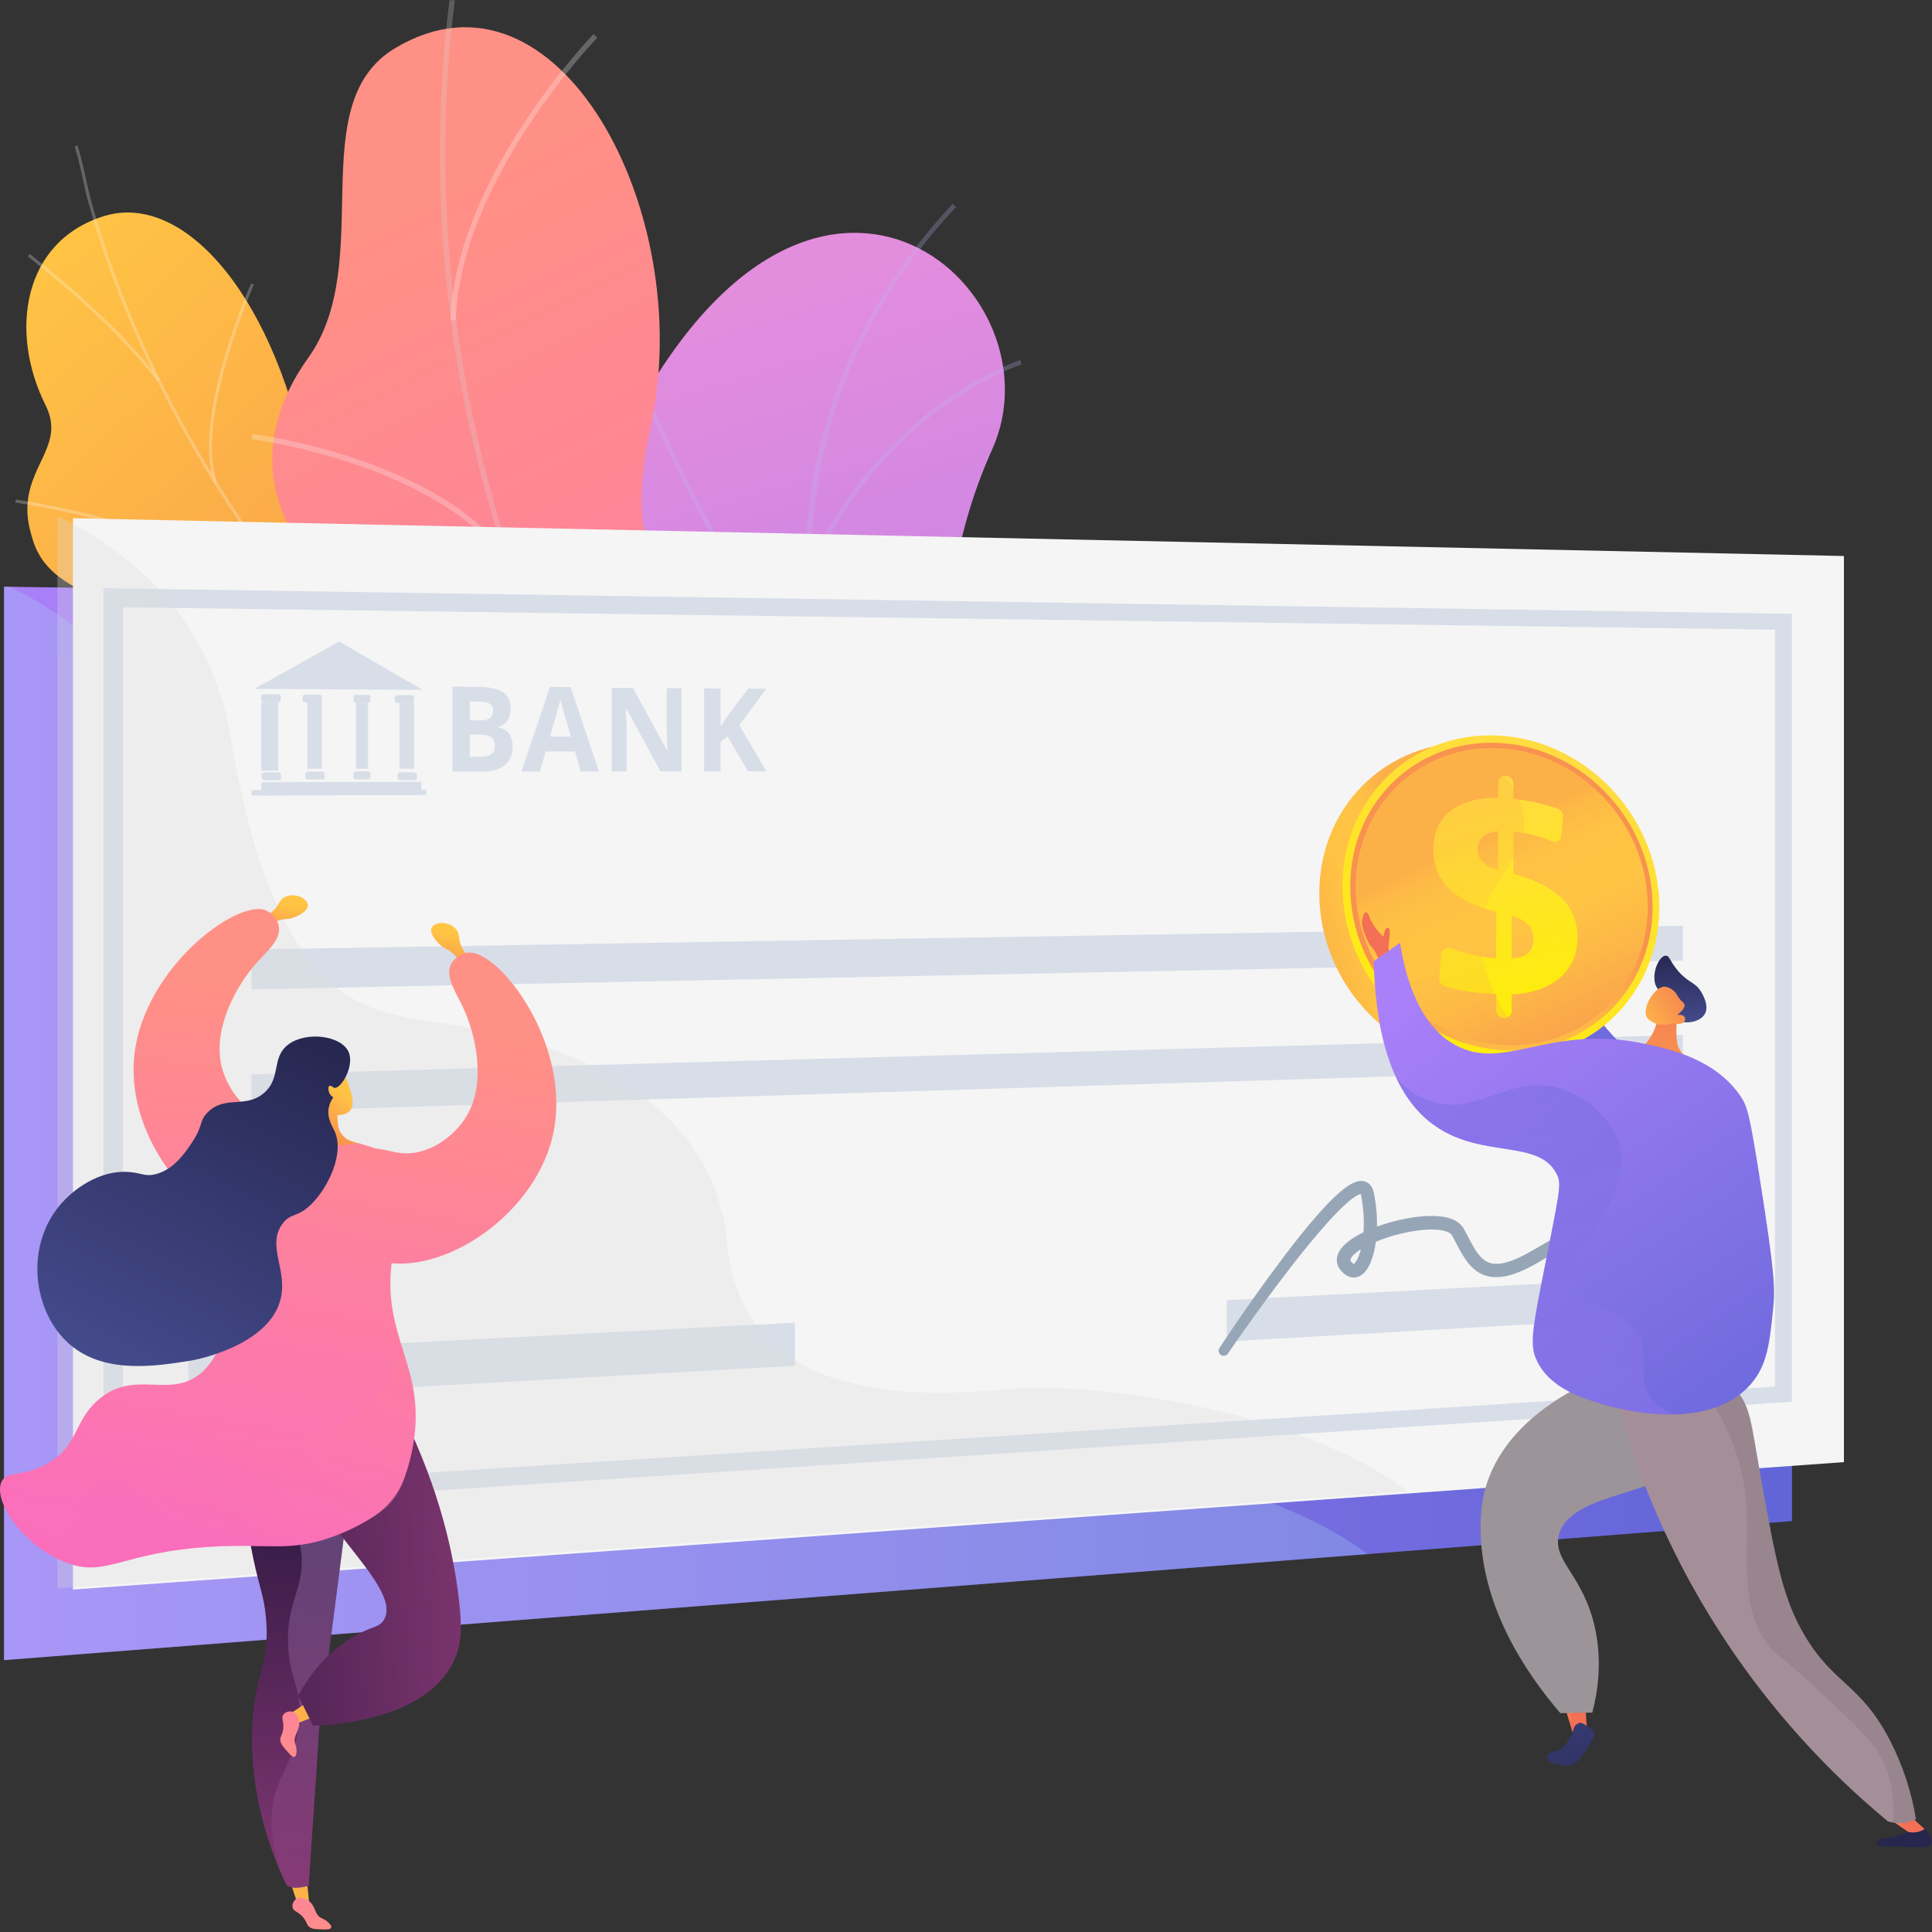 <svg width="500" height="500" viewBox="0 0 500 500" fill="none" xmlns="http://www.w3.org/2000/svg">
<rect x="0" y="0" width="500" height="500" fill="#333333" stroke="none"/>
<path d="M312.518 395.104L357.61 362.502C357.61 362.502 349.368 333.241 326.518 324.913C279.883 307.918 298.027 268.274 303.143 250.533C310.856 223.776 305.69 200.149 275.883 203.948C242.156 208.246 238.082 157.736 256.769 116.322C275.056 75.795 213.541 19.917 165.906 103.999C137.459 154.221 176.732 194.474 191.729 219.518C206.725 244.562 173.082 271.858 205.904 291.968C233.942 309.147 266.385 312.996 263.755 340.645C261.126 368.293 273.297 388.347 312.518 395.104Z" fill="url(#paint0_linear_323_630)"/>
<g style="mix-blend-mode:soft-light" opacity="0.5">
<path opacity="0.5" d="M335.064 385.17L335.877 384.322C335.35 383.818 282.896 333.282 246.005 267.507C212.019 206.912 184.677 120.607 247.41 53.573L246.551 52.77C218.621 82.61 205.918 118.682 208.783 159.984C211.067 192.976 223.255 229.347 244.991 268.102C281.97 334.024 334.537 384.666 335.064 385.17Z" fill="#BEB8F2"/>
<path opacity="0.5" d="M210.728 177.182L211.589 176.381C184.934 147.788 164.609 94.483 164.409 93.947L163.31 94.361C163.513 94.899 183.918 148.422 210.728 177.182Z" fill="#BEB8F2"/>
<path opacity="0.5" d="M209.579 149.613C227.184 106.485 264.052 94.414 264.422 94.298L264.071 93.178C263.695 93.296 226.314 105.512 208.493 149.169L209.579 149.613Z" fill="#BEB8F2"/>
<g style="mix-blend-mode:soft-light" opacity="0.5">
<path d="M272.466 309.194C250.649 256.633 303.734 201.496 304.292 201.003L303.576 200.072C302.978 200.504 249.37 256.616 271.38 309.648L272.466 309.194Z" fill="#BEB8F2"/>
</g>
<g style="mix-blend-mode:soft-light" opacity="0.5">
<path d="M258.413 290.396L259.206 289.527C232.37 265.053 186.771 267.831 186.306 267.863L186.385 269.034C186.848 269.004 231.957 266.263 258.413 290.396Z" fill="#BEB8F2"/>
</g>
<g style="mix-blend-mode:soft-light" opacity="0.5">
<path d="M327.8 376.188C316.538 357.733 331.475 325.873 331.628 325.554L330.574 325.05C329.941 326.377 315.21 357.799 326.806 376.799L327.8 376.188Z" fill="#BEB8F2"/>
</g>
<g style="mix-blend-mode:soft-light" opacity="0.5">
<path d="M315.214 364.386L316.036 363.548C303.827 351.581 272.18 351.298 261.781 351.205C260.312 351.191 259.042 351.181 258.817 351.133L258.564 352.28C258.881 352.35 259.724 352.361 261.77 352.378C272.054 352.471 303.343 352.752 315.214 364.386Z" fill="#BEB8F2"/>
</g>
</g>
<path d="M185.044 221.069C197.593 220.066 205.888 229.023 210.867 236.444C210.398 237.559 210.412 238.321 210.188 239.545C208.174 250.608 204.957 254.895 201.249 265.482C200.451 267.765 196.074 273.735 194.129 276.065L190.44 280.346C190.44 280.346 161.488 279.098 160.379 262.649C159.271 246.201 131.922 241.526 117.742 237.266C109.035 234.65 105.891 230.663 102.845 229.188C70.605 213.576 56.696 219.485 49.332 207.97C41.203 195.259 55.832 184.419 47.716 170.123C38.556 153.982 13.757 156.967 8.503 139.754C7.604 136.804 6.757 133.747 7.198 129.656C8.287 119.557 16.566 114.41 11.814 104.917C2.264 85.836 5.917 62.439 26.921 55.924C47.669 49.52 71.808 76.806 80.279 124.298C90.156 157.385 96.143 160.205 111.968 164.16C123.055 166.931 154.946 167.103 159.397 186.545C163.849 205.988 170.696 222.214 185.044 221.069Z" fill="url(#paint1_linear_323_630)"/>
<g style="mix-blend-mode:soft-light" opacity="0.5">
<path opacity="0.5" d="M203.946 260.268L203.535 260.986C199.551 258.758 195.563 256.459 191.681 254.152C162.944 237.064 136.987 217.709 114.528 196.625C95.499 178.762 78.712 159.402 64.628 139.096C53.301 122.765 43.657 105.732 35.961 88.472C30.553 76.338 26.154 64.218 22.89 52.445C22.325 50.398 21.854 48.255 21.401 46.183C20.798 43.428 20.171 40.578 19.307 37.914L20.051 37.61C20.93 40.311 21.559 43.179 22.159 45.953C22.611 48.011 23.076 50.139 23.64 52.169C26.893 63.905 31.278 75.988 36.673 88.089C44.347 105.307 53.97 122.3 65.269 138.592C79.322 158.858 96.078 178.174 115.071 196.014C137.492 217.063 163.408 236.386 192.101 253.446C195.983 255.748 199.965 258.043 203.946 260.268Z" fill="#FCFDFE"/>
<g style="mix-blend-mode:soft-light" opacity="0.5">
<path d="M83.455 162.495L82.858 163.062C61.014 138.265 4.535 130.147 3.968 130.068L4.126 129.266C4.69 129.345 61.431 137.496 83.455 162.495Z" fill="#FCFDFE"/>
</g>
<g style="mix-blend-mode:soft-light" opacity="0.5">
<path d="M150.839 225.894L150.312 226.524C133.429 211.598 134.987 165.979 135.005 165.52L135.79 165.496C135.767 165.943 134.221 211.21 150.839 225.894Z" fill="#FCFDFE"/>
</g>
<g style="mix-blend-mode:soft-light" opacity="0.5">
<path d="M161.189 233.45L160.764 234.153C148.117 226.705 126.51 223.82 99.934 226.033C98.599 226.143 98.599 226.143 98.473 226.071L98.887 225.357L98.68 225.708L98.748 225.307C98.836 225.307 99.342 225.269 99.925 225.22C126.647 223.014 148.403 225.927 161.189 233.45Z" fill="#FCFDFE"/>
</g>
<g style="mix-blend-mode:soft-light" opacity="0.5">
<path d="M196.736 256.092L196.143 256.661C185.345 244.511 189.806 219.325 189.852 219.072L190.623 219.167C190.578 219.416 186.188 244.22 196.736 256.092Z" fill="#FCFDFE"/>
</g>
<g style="mix-blend-mode:soft-light" opacity="0.5">
<path d="M203.51 261.438C190.427 259.61 176.14 261.643 159.835 267.656L159.617 266.895C176.047 260.837 190.457 258.79 203.67 260.635L203.51 261.438Z" fill="#FCFDFE"/>
</g>
<path opacity="0.5" d="M41.378 98.17L40.753 98.697C29.403 84.157 14.019 71.83 8.958 67.791C7.728 66.811 7.303 66.465 7.177 66.316L7.781 65.758C7.879 65.87 8.579 66.43 9.466 67.14C14.542 71.205 29.976 83.562 41.378 98.17Z" fill="#FCFDFE"/>
<path opacity="0.5" d="M56.243 124.879L55.507 125.204C49.457 108.652 64.358 74.794 64.992 73.361L65.695 73.656C65.549 74.009 50.307 108.634 56.243 124.879Z" fill="#FCFDFE"/>
</g>
<path d="M278.997 296.665C277.186 298.878 266.556 288.271 246.295 285.309C241.233 284.568 213.901 278.617 202.106 296.021L195.236 306.156C185.606 304.264 176.881 300.695 180.48 288.345C186.075 269.17 158.898 252.115 146.386 250.703C130.897 248.947 94.957 244.13 103.151 214.371C109.972 189.597 119.312 174.736 94.511 157.652C69.709 140.568 62.902 116.106 79.778 92.588C97.532 67.839 78.102 26.899 102.263 12.459C144.351 -12.699 180.143 54.993 168.53 109.63C156.917 164.267 188.35 147.971 210.151 159.548C213.037 161.294 215.705 163.376 218.102 165.749C236.796 184.319 226.293 209.396 233.929 236.829C244.339 274.239 282.05 292.941 278.997 296.665Z" fill="url(#paint2_linear_323_630)"/>
<g style="mix-blend-mode:soft-light" opacity="0.5">
<path opacity="0.5" d="M213.074 273.291L212.095 274.344C140.293 206.09 103.601 100.971 116.336 0L117.712 0.098C105.031 100.643 141.57 205.324 213.074 273.291Z" fill="#D7D7D7"/>
<g style="mix-blend-mode:soft-light" opacity="0.5">
<path d="M177.272 232.497L176.507 233.71C143.287 213.365 98.54 227.327 98.093 227.469L97.741 226.133C98.198 226 143.531 211.836 177.272 232.497Z" fill="#FCFDFE"/>
</g>
<g style="mix-blend-mode:soft-light" opacity="0.5">
<path d="M200.224 260.351L198.995 261.083C179.953 226.163 216.319 159.431 216.689 158.761L217.891 159.39C217.532 160.054 181.546 226.096 200.224 260.351Z" fill="#FCFDFE"/>
</g>
<path opacity="0.5" d="M132.529 145.375L131.366 146.208C113.904 120.043 65.582 113.721 65.096 113.663L65.342 112.269C65.834 112.331 114.743 118.733 132.529 145.375Z" fill="#FCFDFE"/>
<path opacity="0.5" d="M117.963 82.816L116.577 82.847C117.828 45.89 153.261 9.163 153.619 8.798L154.578 9.755C154.223 10.116 119.195 46.434 117.963 82.816Z" fill="white"/>
</g>
<path d="M463.766 158.858V393.655L1.044 429.632V151.829L463.766 158.858Z" fill="url(#paint3_linear_323_630)"/>
<path d="M454.348 378.889L14.856 410.392V169.538L454.348 173.635V378.889ZM19.252 405.15L449.953 374.959V177.776L19.252 174.476V405.15Z" fill="url(#paint4_linear_323_630)"/>
<path d="M51.271 216.907L46.876 216.931V200.054H51.271V216.907Z" fill="url(#paint5_linear_323_630)"/>
<path d="M61.945 216.821L58.806 216.854V199.608L61.945 199.6V216.821Z" fill="url(#paint6_linear_323_630)"/>
<path d="M61.946 199.685C61.946 200.017 61.895 200.29 61.57 200.29H58.394C58.068 200.29 58.178 200.023 58.178 199.691V198.825C58.178 198.493 58.178 198.221 58.501 198.221H61.704C62.031 198.221 61.946 198.486 61.946 198.818V199.685Z" fill="url(#paint7_linear_323_630)"/>
<path d="M61.946 218.975C61.946 219.307 61.895 219.581 61.57 219.585L58.394 219.615C58.068 219.615 58.178 219.351 58.178 219.017V218.153C58.178 217.822 58.178 217.548 58.501 217.546L61.704 217.518C62.031 217.518 61.946 217.779 61.946 218.113V218.975Z" fill="url(#paint8_linear_323_630)"/>
<path d="M73.873 216.747L70.734 216.768V199.598L73.873 199.592V216.747Z" fill="url(#paint9_linear_323_630)"/>
<path d="M86.43 216.663L82.664 216.694V199.592L86.43 199.583V216.663Z" fill="url(#paint10_linear_323_630)"/>
<path d="M44.433 196.152L66.554 183.713L88.345 196.17L44.433 196.152Z" fill="url(#paint11_linear_323_630)"/>
<path d="M51.9 199.703C51.9 200.037 51.452 200.305 51.124 200.305H47.51C47.347 200.306 47.19 200.243 47.072 200.131C46.954 200.018 46.885 199.864 46.878 199.701V198.834C46.878 198.5 47.094 198.167 47.422 198.167H51.081C51.41 198.167 51.9 198.5 51.9 198.834V199.703Z" fill="url(#paint12_linear_323_630)"/>
<path d="M51.9 219.062C51.9 219.395 51.452 219.666 51.124 219.669L47.511 219.695C47.348 219.698 47.191 219.637 47.072 219.525C46.954 219.413 46.885 219.259 46.878 219.097V218.229C46.871 218.153 46.88 218.076 46.904 218.004C46.928 217.931 46.967 217.864 47.017 217.807C47.068 217.75 47.13 217.704 47.199 217.671C47.268 217.639 47.343 217.621 47.419 217.618L51.15 217.595C51.479 217.595 51.9 217.862 51.9 218.196V219.062Z" fill="url(#paint13_linear_323_630)"/>
<path d="M74.496 199.677C74.495 199.835 74.431 199.987 74.319 200.099C74.207 200.212 74.055 200.275 73.897 200.277H70.208C69.885 200.277 69.465 200.012 69.465 199.68V198.82C69.465 198.488 69.878 198.218 70.201 198.218H73.812C74.136 198.218 74.487 198.483 74.487 198.813L74.496 199.677Z" fill="url(#paint14_linear_323_630)"/>
<path d="M74.496 218.884C74.495 219.043 74.431 219.195 74.319 219.308C74.207 219.421 74.056 219.486 73.897 219.49L70.208 219.52C69.885 219.52 69.465 219.258 69.465 218.926V218.066C69.465 217.734 69.878 217.461 70.201 217.46L73.812 217.433C74.136 217.433 74.487 217.695 74.487 218.025L74.496 218.884Z" fill="url(#paint15_linear_323_630)"/>
<path d="M86.441 199.668C86.444 199.744 86.433 199.82 86.406 199.892C86.38 199.964 86.339 200.03 86.287 200.085C86.235 200.141 86.172 200.186 86.102 200.217C86.032 200.248 85.957 200.265 85.88 200.267H82.192C81.87 200.267 81.415 199.998 81.415 199.668V198.809C81.415 198.479 81.88 198.214 82.202 198.214H85.777C85.942 198.213 86.101 198.274 86.223 198.385C86.345 198.495 86.422 198.647 86.439 198.811L86.441 199.668Z" fill="url(#paint16_linear_323_630)"/>
<path d="M86.441 218.8C86.444 218.876 86.432 218.953 86.406 219.024C86.379 219.096 86.339 219.162 86.287 219.218C86.234 219.274 86.172 219.319 86.102 219.351C86.032 219.382 85.957 219.4 85.88 219.402L82.192 219.427C81.87 219.427 81.415 219.162 81.415 218.831V217.975C81.415 217.644 81.88 217.376 82.202 217.374L85.777 217.351C85.941 217.349 86.1 217.409 86.223 217.518C86.346 217.628 86.423 217.779 86.439 217.943L86.441 218.8Z" fill="url(#paint17_linear_323_630)"/>
<path d="M87.059 224.171L46.249 224.556V220.401L87.059 220.073V224.171Z" fill="url(#paint18_linear_323_630)"/>
<path d="M90.198 224.152L43.737 224.57V222.491L90.198 222.104V224.152Z" fill="url(#paint19_linear_323_630)"/>
<path d="M105.003 194.918H111.624C114.63 194.918 116.809 195.363 118.162 196.254C119.514 197.145 120.191 198.555 120.191 200.485C120.191 201.796 119.895 202.873 119.304 203.716C119.035 204.117 118.686 204.46 118.28 204.722C117.874 204.984 117.418 205.16 116.941 205.24V205.391C118.28 205.699 119.245 206.277 119.838 207.126C120.43 207.975 120.726 209.105 120.725 210.517C120.725 212.521 120.029 214.088 118.638 215.218C117.247 216.347 115.354 216.921 112.959 216.938L105.003 216.993V194.918ZM109.517 203.652H112.131C113.348 203.652 114.23 203.455 114.777 203.059C115.324 202.663 115.597 202.016 115.595 201.117C115.595 200.274 115.299 199.67 114.705 199.304C114.109 198.939 113.171 198.755 111.884 198.757H109.517V203.652ZM109.517 207.363V213.109L112.451 213.091C113.688 213.084 114.601 212.833 115.19 212.339C115.779 211.845 116.071 211.091 116.068 210.078C116.068 208.254 114.813 207.345 112.302 207.352L109.517 207.363Z" fill="url(#paint20_linear_323_630)"/>
<path d="M138.473 216.77L136.963 211.582L129.341 211.621L127.821 216.842L123.019 216.875L130.43 194.849H135.849L143.227 216.733L138.473 216.77ZM135.907 207.703C134.502 202.996 133.714 200.332 133.543 199.712C133.372 199.091 133.246 198.605 133.167 198.254C132.853 199.533 131.951 202.693 130.461 207.737L135.907 207.703Z" fill="url(#paint21_linear_323_630)"/>
<path d="M164.814 216.589L159.293 216.628L150.334 200.248H150.206C150.385 203.152 150.475 205.223 150.475 206.46V216.693L146.556 216.719V194.953H152.084L161.016 211.177H161.113C160.972 208.367 160.902 206.377 160.902 205.207V194.958H164.811L164.814 216.589Z" fill="url(#paint22_linear_323_630)"/>
<path d="M186.946 216.438L182.093 216.471L176.793 207.437L174.975 208.827V216.517L170.664 216.545V194.972H174.975V204.831L176.668 202.293L182.147 194.978H186.89L179.851 204.49L186.946 216.438Z" fill="url(#paint23_linear_323_630)"/>
<path d="M206.621 198.454C205.037 198.454 203.807 199.094 202.933 200.374C202.058 201.653 201.622 203.437 201.626 205.726C201.626 210.484 203.289 212.853 206.616 212.834C208.009 212.827 209.693 212.445 211.67 211.688V215.463C209.955 216.221 208.099 216.606 206.224 216.592C203.333 216.611 201.119 215.684 199.583 213.811C198.046 211.938 197.28 209.238 197.283 205.71C197.283 203.486 197.661 201.539 198.418 199.868C199.175 198.198 200.258 196.917 201.669 196.026C203.082 195.135 204.734 194.691 206.627 194.695C208.552 194.695 210.484 195.196 212.424 196.198L211.071 199.863C210.345 199.492 209.599 199.162 208.837 198.876C208.13 198.603 207.379 198.46 206.621 198.454V198.454Z" fill="url(#paint24_linear_323_630)"/>
<path d="M232.615 216.125L228.494 216.153V207.022L220.736 207.05V216.197L216.564 216.227V195.009H220.736V203.315L228.494 203.298V195.015H232.615V216.125Z" fill="url(#paint25_linear_323_630)"/>
<path d="M249.328 216.011L238.203 216.087V195.027L249.328 195.036V198.679H242.301V203.298L248.834 203.284V206.927L242.301 206.95V212.373L249.328 212.334V216.011Z" fill="url(#paint26_linear_323_630)"/>
<path d="M262.126 198.43C260.604 198.43 259.425 199.057 258.59 200.312C257.755 201.567 257.336 203.315 257.334 205.556C257.334 210.22 258.931 212.543 262.126 212.525C263.465 212.517 265.083 212.142 266.982 211.4V215.112C265.338 215.854 263.552 216.231 261.749 216.217C258.973 216.235 256.847 215.327 255.37 213.491C253.893 211.656 253.154 209.007 253.153 205.545C253.153 203.368 253.516 201.46 254.242 199.821C254.969 198.182 256.01 196.927 257.366 196.056C258.722 195.185 260.309 194.75 262.126 194.751C263.978 194.751 265.834 195.242 267.695 196.224L266.397 199.817C265.7 199.453 264.983 199.13 264.25 198.848C263.574 198.579 262.854 198.437 262.126 198.43V198.43Z" fill="url(#paint27_linear_323_630)"/>
<path d="M286.817 215.755L282.303 215.785L277.384 207.071L275.694 208.413V215.83L271.688 215.858V195.053H275.694V204.558L277.275 202.112L282.37 195.058H286.782L280.237 204.232L286.817 215.755Z" fill="url(#paint28_linear_323_630)"/>
<path d="M382.982 219.853C382.982 222.379 382.185 224.416 380.591 225.964C378.997 227.513 376.758 228.458 373.872 228.799V233.696L371.002 233.736V228.929C367.587 228.89 364.585 228.238 361.997 226.972V220.637C363.402 221.386 364.882 221.983 366.413 222.417C367.905 222.885 369.444 223.184 371.002 223.307V215.892L369.596 215.279C366.823 214.051 364.856 212.709 363.696 211.252C362.535 209.796 361.955 207.987 361.955 205.826C361.955 203.505 362.753 201.596 364.349 200.098C365.946 198.601 368.163 197.694 371.002 197.376V193.715H373.872V197.275C377.062 197.434 379.94 198.164 382.504 199.466L380.549 205.045C378.447 204.051 376.188 203.427 373.874 203.201V210.25C376.59 211.43 378.522 212.454 379.671 213.321C380.82 214.189 381.659 215.144 382.19 216.187C382.742 217.329 383.014 218.586 382.982 219.853V219.853ZM368.295 205.805C368.271 206.445 368.501 207.068 368.936 207.538C369.361 207.992 370.05 208.455 371.002 208.929V203.31C369.197 203.616 368.295 204.447 368.295 205.805ZM376.714 220.266C376.722 219.951 376.663 219.638 376.542 219.347C376.421 219.056 376.24 218.794 376.012 218.577C375.372 218.007 374.654 217.53 373.881 217.161V223.111C375.771 222.726 376.716 221.777 376.714 220.264V220.266Z" fill="url(#paint29_linear_323_630)"/>
<path d="M408.089 219.634C408.089 222.134 407.307 224.151 405.742 225.685C404.178 227.219 401.981 228.155 399.153 228.495V233.346L396.342 233.385V228.623C392.992 228.584 390.048 227.94 387.51 226.691V220.415C388.886 221.155 390.338 221.744 391.84 222.171C393.303 222.633 394.813 222.927 396.342 223.049V215.709L394.964 215.101C392.242 213.887 390.313 212.559 389.177 211.115C388.041 209.672 387.472 207.88 387.47 205.74C387.47 203.443 388.252 201.553 389.817 200.068C391.381 198.584 393.556 197.685 396.342 197.373V193.748H399.153V197.274C402.281 197.432 405.103 198.156 407.62 199.445L405.702 204.969C403.641 203.986 401.425 203.368 399.153 203.143V210.125C401.819 211.296 403.712 212.309 404.834 213.166C405.956 214.023 406.779 214.969 407.304 216.004C407.849 217.135 408.118 218.379 408.089 219.634V219.634ZM393.685 205.721C393.661 206.353 393.887 206.969 394.314 207.436C394.732 207.886 395.407 208.345 396.341 208.815V203.248C394.569 203.548 393.683 204.372 393.683 205.721H393.685ZM401.941 220.043C401.946 219.73 401.887 219.42 401.766 219.132C401.645 218.844 401.465 218.584 401.238 218.369C400.611 217.805 399.908 217.332 399.148 216.965V222.858C401.01 222.478 401.941 221.54 401.941 220.043Z" fill="url(#paint30_linear_323_630)"/>
<path d="M432.716 219.421C432.716 221.897 431.948 223.895 430.414 225.415C428.88 226.934 426.725 227.86 423.95 228.193V232.997L421.189 233.036V228.319C417.904 228.281 415.016 227.641 412.527 226.4V220.185C413.875 220.92 415.299 221.506 416.774 221.933C418.207 222.393 419.688 222.687 421.189 222.811V215.537L419.838 214.937C417.169 213.733 415.276 212.417 414.16 210.987C413.044 209.558 412.486 207.784 412.486 205.665C412.486 203.389 413.254 201.516 414.789 200.046C416.325 198.575 418.458 197.685 421.189 197.375V193.785H423.95V197.278C427.019 197.434 429.788 198.15 432.255 199.427L430.374 204.899C428.355 203.925 426.181 203.313 423.95 203.091V210.004C426.564 211.163 428.422 212.167 429.524 213.017C430.533 213.759 431.361 214.72 431.946 215.827C432.481 216.948 432.744 218.18 432.716 219.421V219.421ZM418.585 205.639C418.561 206.264 418.782 206.875 419.202 207.34C419.611 207.784 420.273 208.239 421.189 208.705V203.191C419.453 203.493 418.585 204.309 418.585 205.639ZM426.685 219.825C426.692 219.517 426.634 219.21 426.517 218.925C426.399 218.64 426.224 218.382 426.002 218.168C425.388 217.609 424.697 217.141 423.95 216.779V222.614C425.773 222.237 426.685 221.307 426.685 219.825Z" fill="url(#paint31_linear_323_630)"/>
<path d="M426.095 264.484L52.527 274.269V263.21L426.095 254.83V264.484Z" fill="url(#paint32_linear_323_630)"/>
<path d="M426.095 292.241L52.527 306.067V295.697L426.095 283.189V292.241Z" fill="url(#paint33_linear_323_630)"/>
<path d="M195.048 370.518L36.832 380.313V369.194L195.048 359.994V370.518Z" fill="url(#paint34_linear_323_630)"/>
<path d="M437.395 355.435L306.804 363.56V353.46L437.395 345.826V355.435Z" fill="url(#paint35_linear_323_630)"/>
<path style="mix-blend-mode:multiply" opacity="0.3" d="M353.892 402.191L1.044 429.631V151.829L2.407 151.85C23.52 161.944 42.147 179.523 47.025 208.569C59.413 282.241 85.051 279.772 104.994 282.859C124.668 285.904 172.57 296.274 176.68 339.285C180.773 382.166 228.453 378.583 251.688 376.283C268.766 374.599 324.541 380.015 353.892 402.191Z" fill="#A4CCF0"/>
<path d="M477.206 143.894V378.396L18.88 411.376V134.113L477.206 143.894Z" fill="#F5F5F5"/>
<path d="M463.765 362.781L26.786 391.369V152.219L463.765 158.86V362.781ZM31.81 386.178L459.373 358.84V162.958L31.81 157.163V386.178Z" fill="#D8DEE8"/>
<path d="M72.01 199.422H67.615V181.733L72.01 181.758V199.422Z" fill="#D8DEE8"/>
<path d="M83.31 198.958L79.544 198.965V181.795L83.31 181.807V198.958Z" fill="#D8DEE8"/>
<path d="M83.305 181.207C83.305 181.365 83.241 181.517 83.129 181.629C83.017 181.741 82.865 181.804 82.706 181.805L79.017 181.79C78.694 181.79 78.274 181.521 78.274 181.191V180.329C78.274 179.998 78.687 179.728 79.01 179.73L82.622 179.747C82.945 179.747 83.297 180.016 83.297 180.348L83.305 181.207Z" fill="#D8DEE8"/>
<path d="M84.05 201.137C84.048 201.296 83.985 201.448 83.873 201.56C83.761 201.673 83.609 201.737 83.451 201.739H79.762C79.438 201.739 79.019 201.474 79.019 201.142V200.291C79.019 199.959 79.431 199.688 79.755 199.688H83.366C83.689 199.688 84.041 199.953 84.041 200.283L84.05 201.137Z" fill="#D8DEE8"/>
<path d="M95.24 198.951L92.101 198.958V181.858L95.24 181.87V198.951Z" fill="#D8DEE8"/>
<path d="M107.17 198.944L103.403 198.941V181.913L107.17 181.934V198.944Z" fill="#D8DEE8"/>
<path d="M65.848 178.272L87.781 166.014L109.389 178.545L65.848 178.272Z" fill="#D8DEE8"/>
<path d="M72.639 181.158C72.629 181.32 72.556 181.473 72.437 181.584C72.317 181.695 72.159 181.756 71.996 181.755L68.328 181.737C68.002 181.737 67.615 181.463 67.615 181.131V180.267C67.615 179.934 67.975 179.665 68.302 179.667L71.949 179.69C72.276 179.69 72.639 179.964 72.639 180.295V181.158Z" fill="#D8DEE8"/>
<path d="M72.731 201.337C72.721 201.5 72.648 201.653 72.529 201.765C72.409 201.877 72.252 201.938 72.088 201.938H68.42C68.094 201.938 67.707 201.667 67.707 201.335V200.471C67.707 200.138 68.067 199.867 68.394 199.867H72.041C72.367 199.867 72.731 200.138 72.731 200.47V201.337Z" fill="#D8DEE8"/>
<path d="M95.869 181.275C95.874 181.35 95.864 181.425 95.84 181.497C95.815 181.568 95.777 181.633 95.726 181.689C95.675 181.744 95.614 181.789 95.546 181.82C95.477 181.852 95.403 181.869 95.328 181.87L91.946 181.856C91.625 181.856 91.474 181.588 91.474 181.257V180.401C91.474 180.07 91.649 179.802 91.966 179.803L95.373 179.821C95.693 179.821 95.869 180.09 95.869 180.42V181.275Z" fill="#D8DEE8"/>
<path d="M95.869 201.083C95.874 201.158 95.864 201.234 95.84 201.305C95.815 201.376 95.777 201.442 95.726 201.498C95.676 201.554 95.614 201.599 95.546 201.631C95.477 201.662 95.403 201.68 95.328 201.682L91.946 201.691C91.625 201.691 91.474 201.427 91.474 201.097V200.24C91.474 199.91 91.649 199.64 91.966 199.64H95.373C95.693 199.64 95.869 199.903 95.869 200.233V201.083Z" fill="#D8DEE8"/>
<path d="M107.17 181.338C107.173 181.415 107.159 181.491 107.132 181.562C107.104 181.633 107.063 181.698 107.01 181.753C106.957 181.808 106.893 181.852 106.823 181.883C106.753 181.913 106.678 181.929 106.601 181.93L102.93 181.911C102.612 181.911 102.146 181.64 102.146 181.31V180.457C102.146 180.128 102.616 179.865 102.933 179.867L106.496 179.888C106.814 179.888 107.17 180.158 107.17 180.487V181.338Z" fill="#D8DEE8"/>
<path d="M107.887 201.318C107.889 201.394 107.876 201.47 107.848 201.541C107.821 201.613 107.779 201.678 107.726 201.733C107.673 201.788 107.61 201.832 107.54 201.863C107.47 201.893 107.395 201.91 107.318 201.911H103.647C103.329 201.911 102.863 201.644 102.863 201.316V200.462C102.863 200.132 103.332 199.867 103.65 199.867H107.209C107.527 199.867 107.884 200.132 107.884 200.461L107.887 201.318Z" fill="#D8DEE8"/>
<path d="M109.054 205.742L67.615 205.875V202.426L109.054 202.342V205.742Z" fill="#D8DEE8"/>
<path d="M110.309 205.733L65.103 205.875V204.495L110.309 204.374V205.733Z" fill="#D8DEE8"/>
<path d="M117.097 177.709L123.661 177.753C126.642 177.774 128.803 178.231 130.145 179.123C131.487 180.015 132.158 181.423 132.158 183.348C132.158 184.654 131.865 185.725 131.28 186.561C131.013 186.959 130.667 187.298 130.264 187.556C129.861 187.815 129.409 187.988 128.936 188.064V188.213C130.264 188.527 131.222 189.109 131.808 189.959C132.395 190.809 132.688 191.936 132.687 193.341C132.687 195.331 131.998 196.887 130.619 198.009C129.241 199.13 127.363 199.691 124.986 199.691H117.097V177.709ZM121.573 186.435H124.165C125.373 186.435 126.247 186.243 126.788 185.86C127.329 185.478 127.6 184.834 127.6 183.929C127.6 183.089 127.307 182.486 126.721 182.118C126.136 181.751 125.203 181.563 123.923 181.556L121.576 181.542L121.573 186.435ZM121.573 190.122V195.843H124.482C125.71 195.843 126.615 195.599 127.197 195.109C127.779 194.62 128.072 193.871 128.076 192.863C128.076 191.047 126.83 190.135 124.339 190.128L121.573 190.122Z" fill="#D8DEE8"/>
<path d="M150.289 199.659L148.79 194.484H141.237L139.728 199.675H134.966L142.317 177.784L147.691 177.821L155 199.659H150.289ZM147.744 190.616C146.356 185.919 145.575 183.261 145.4 182.643C145.225 182.027 145.1 181.539 145.024 181.182C144.712 182.453 143.817 185.593 142.34 190.603L147.744 190.616Z" fill="#D8DEE8"/>
<path d="M176.413 199.643H170.938L162.054 183.279H161.928C162.105 186.171 162.194 188.234 162.195 189.469V199.654H158.308V177.986L163.79 178.023L172.649 194.233H172.745C172.607 191.43 172.538 189.449 172.538 188.289V178.083L176.413 178.109V199.643Z" fill="#D8DEE8"/>
<path d="M198.364 199.624H193.551L188.294 190.595L186.49 191.97V199.631H182.216V178.148L186.49 178.178V187.996L188.169 185.479L193.615 178.227L198.319 178.259L191.338 187.69L198.364 199.624Z" fill="#D8DEE8"/>
<path d="M435.513 248.597L65.084 256.038V245.714L435.513 239.58V248.597Z" fill="#D8DEE8"/>
<path d="M435.513 276.25L65.084 287.695V278.06L435.513 267.833V276.25Z" fill="#D8DEE8"/>
<path d="M205.721 353.453L48.761 362.208V350.447L205.721 342.314V353.453Z" fill="#D8DEE8"/>
<path d="M446.814 339.877L317.478 347.173V336.485L446.814 329.708V339.877Z" fill="#D8DEE8"/>
<path opacity="0.3" d="M364.241 385.96L14.856 411.092V133.83L15.543 133.847C36.474 144.42 54.857 161.821 59.7 190.772C71.982 264.207 97.362 261.992 117.141 265.188C136.64 268.349 184.137 279.003 188.213 321.864C192.272 364.595 239.682 361.501 262.736 359.353C279.67 357.78 335.116 363.689 364.241 385.96Z" fill="#D8D8D8"/>
<path d="M315.596 348.85C315.596 348.85 317.194 346.392 320.073 342.178C321.51 340.07 323.288 337.521 325.354 334.627C327.419 331.733 329.784 328.481 332.44 324.979C335.096 321.478 338.028 317.727 341.399 313.929C343.103 312.039 344.887 310.125 347.006 308.32C347.554 307.855 348.126 307.418 348.719 307.012C349.388 306.541 350.117 306.16 350.886 305.879C351.409 305.694 351.962 305.61 352.516 305.633C352.88 305.657 353.236 305.743 353.57 305.888C353.923 306.042 354.242 306.263 354.51 306.539C355.503 307.619 355.517 308.725 355.664 309.277C356.209 312.128 356.439 315.031 356.351 317.932C356.308 319.424 356.162 320.912 355.915 322.384C355.669 323.933 355.24 325.448 354.637 326.897C354.29 327.73 353.816 328.504 353.231 329.192C352.847 329.631 352.383 329.994 351.863 330.259C351.2 330.59 350.447 330.697 349.718 330.565C349.094 330.435 348.509 330.158 348.012 329.759L347.902 329.673L347.747 329.545C347.64 329.457 347.554 329.369 347.461 329.29C347.272 329.111 347.096 328.918 346.934 328.714C346.555 328.249 346.275 327.711 346.11 327.134C345.942 326.507 345.928 325.848 346.07 325.214C346.347 324.006 346.978 323.199 347.575 322.529C348.16 321.911 348.808 321.354 349.507 320.868C350.798 319.976 352.168 319.206 353.602 318.568C356.37 317.335 359.253 316.381 362.209 315.718C365.148 315.061 368.135 314.612 371.245 314.696C372.802 314.764 374.407 314.921 376.078 315.63C377.017 316.017 377.84 316.641 378.465 317.441C378.548 317.553 378.629 317.667 378.702 317.792C378.776 317.916 378.85 318.043 378.878 318.103L379.131 318.566L379.639 319.521C380.299 320.777 380.923 321.996 381.594 323.1C382.265 324.205 382.999 325.183 383.812 325.861C384.585 326.527 385.544 326.939 386.56 327.041C387.673 327.122 388.791 327.003 389.862 326.689C392.146 326.056 394.354 324.921 396.455 323.704C398.621 322.449 400.734 321.221 402.831 320.071C403.885 319.499 404.939 318.944 406.016 318.438C407.127 317.898 408.29 317.473 409.487 317.168C410.731 316.887 412.016 316.836 413.278 317.019C414.446 317.181 415.46 317.426 416.44 317.646L417.868 317.967C418.323 318.064 418.847 318.189 419.106 318.215C419.689 318.311 420.286 318.232 420.823 317.987C421.293 317.737 421.682 317.358 421.942 316.893C422.229 316.37 422.413 315.797 422.483 315.205C422.632 314.057 422.486 312.889 422.058 311.813C421.725 310.934 421.188 310.146 420.492 309.514C419.962 309.042 419.349 308.673 418.683 308.425C418.249 308.264 417.8 308.146 417.343 308.074C417.025 308.025 416.856 308.009 416.856 308.009C416.764 308.002 416.673 307.976 416.59 307.934C416.508 307.891 416.434 307.833 416.374 307.762C416.314 307.691 416.269 307.608 416.241 307.52C416.213 307.431 416.203 307.338 416.212 307.245C416.226 307.086 416.295 306.936 416.405 306.82C416.515 306.704 416.661 306.629 416.819 306.606C416.819 306.606 417.014 306.58 417.403 306.553C417.984 306.51 418.568 306.54 419.142 306.643C420.106 306.807 421.026 307.17 421.843 307.709C422.961 308.455 423.872 309.473 424.491 310.666C425.265 312.15 425.624 313.816 425.529 315.488C425.464 316.488 425.205 317.465 424.766 318.366C424.248 319.446 423.4 320.334 422.344 320.9C421.227 321.472 419.964 321.696 418.718 321.543C418.186 321.478 417.658 321.383 417.137 321.258L415.686 320.935C414.718 320.719 413.742 320.491 412.837 320.37C411.978 320.242 411.102 320.277 410.255 320.471C408.498 320.896 406.494 321.961 404.474 323.06C402.454 324.159 400.346 325.404 398.183 326.665C395.956 327.95 393.565 329.218 390.772 330.01C389.288 330.446 387.736 330.606 386.194 330.484C385.353 330.393 384.529 330.183 383.747 329.859C382.964 329.526 382.235 329.078 381.585 328.528C380.297 327.459 379.396 326.171 378.615 324.914C377.833 323.657 377.192 322.38 376.54 321.151L376.055 320.243L375.8 319.78C375.749 319.683 375.732 319.657 375.716 319.63C375.7 319.604 375.674 319.571 375.655 319.541C375.39 319.227 375.049 318.985 374.666 318.838C373.719 318.426 372.422 318.247 371.126 318.208C368.491 318.136 365.712 318.543 362.998 319.161C360.275 319.782 357.618 320.664 355.065 321.795C353.834 322.336 352.654 322.988 351.541 323.743C351.042 324.085 350.579 324.476 350.159 324.911C349.783 325.308 349.537 325.727 349.5 325.948C349.479 326.028 349.479 326.111 349.5 326.191C349.535 326.311 349.595 326.422 349.676 326.517C349.738 326.596 349.805 326.67 349.878 326.739L349.997 326.846L350.048 326.893L350.152 326.974C350.218 327.031 350.292 327.08 350.371 327.118C350.35 327.104 350.273 327.134 350.329 327.118C350.449 327.049 350.556 326.959 350.646 326.853C350.987 326.44 351.265 325.979 351.471 325.485C351.964 324.295 352.318 323.051 352.525 321.78C352.752 320.464 352.888 319.135 352.934 317.801C353.028 315.153 352.832 312.504 352.351 309.898L352.255 309.403L352.232 309.279L352.214 309.21C352.206 309.163 352.194 309.117 352.179 309.071C352.132 308.906 352.068 308.822 352.105 308.871C352.159 308.922 352.226 308.955 352.299 308.968C352.178 308.974 352.06 308.998 351.947 309.04C351.463 309.224 351.004 309.468 350.581 309.765C350.082 310.104 349.602 310.468 349.14 310.855C347.243 312.45 345.492 314.29 343.839 316.109C340.533 319.771 337.571 323.436 334.892 326.858C329.543 333.707 325.32 339.635 322.364 343.769C319.407 347.902 317.788 350.326 317.788 350.326C317.59 350.607 317.289 350.8 316.95 350.863C316.612 350.927 316.262 350.855 315.975 350.664C315.688 350.473 315.488 350.178 315.416 349.841C315.344 349.504 315.407 349.152 315.59 348.861L315.596 348.85Z" fill="#97A6B7"/>
<path d="M400.636 240.241C400.636 240.241 399.198 236.692 399.43 235.095C399.661 233.499 403.47 231.367 406.057 229.167C408.645 226.967 405.961 231.38 405.355 232.384C404.749 233.389 402.637 234.895 402.943 238.309L400.636 240.241Z" fill="url(#paint36_linear_323_630)"/>
<path d="M405.33 235.721C405.33 235.721 402.135 259.504 427.204 276.272L400.526 282.634C400.526 282.634 391.989 266.674 398.17 240.241L405.33 235.721Z" fill="url(#paint37_linear_323_630)"/>
<path d="M423.444 236.711C423.444 258.888 406.097 276.334 383.92 275.654C360.845 274.952 341.439 255.025 341.439 231.185C341.439 207.345 360.845 190.04 383.92 192.442C406.097 194.753 423.444 214.536 423.444 236.711Z" fill="url(#paint38_linear_323_630)"/>
<path d="M429.436 234.802C429.436 256.979 412.089 274.425 389.912 273.745C366.837 273.043 347.43 253.116 347.43 229.276C347.43 205.436 366.837 188.131 389.912 190.533C412.089 192.84 429.436 212.624 429.436 234.802Z" fill="url(#paint39_linear_323_630)"/>
<path d="M427.695 234.685C427.695 255.885 411.097 272.535 389.917 271.849C367.914 271.146 349.439 252.125 349.439 229.411C349.439 206.697 367.914 190.175 389.917 192.428C411.097 194.596 427.695 213.484 427.695 234.685Z" fill="url(#paint40_linear_323_630)"/>
<path d="M426.45 234.604C426.45 255.105 410.389 271.187 389.912 270.499C368.673 269.786 350.862 251.425 350.862 229.511C350.862 207.598 368.673 191.636 389.912 193.785C410.389 195.854 426.45 214.099 426.45 234.604Z" fill="url(#paint41_linear_323_630)"/>
<path d="M389.706 200.757C390.245 200.82 390.742 201.077 391.104 201.48C391.467 201.883 391.671 202.404 391.677 202.946V206.72C393.88 206.968 396.065 207.347 398.222 207.856C399.834 208.233 401.434 208.683 403.021 209.207C403.489 209.362 403.891 209.67 404.164 210.08C404.437 210.491 404.564 210.981 404.525 211.472L404.061 216.213C404.04 216.501 403.949 216.779 403.796 217.024C403.643 217.269 403.433 217.472 403.183 217.617C402.934 217.762 402.653 217.844 402.364 217.856C402.076 217.868 401.789 217.809 401.528 217.685C400.481 217.218 399.406 216.817 398.308 216.485C396.33 215.893 394.293 215.513 392.234 215.351L391.677 215.305V226.115C397.362 227.704 401.534 229.843 404.232 232.532C406.93 235.22 408.253 238.544 408.253 242.541C408.253 246.873 406.77 250.344 403.805 252.954C400.82 255.584 396.627 257.059 391.226 257.381V261.548C391.231 261.807 391.183 262.064 391.085 262.303C390.988 262.542 390.842 262.759 390.657 262.94C390.472 263.121 390.252 263.262 390.011 263.355C389.769 263.448 389.512 263.49 389.253 263.48H389.218C388.684 263.451 388.181 263.218 387.812 262.83C387.444 262.441 387.239 261.927 387.238 261.392V257.274L386.36 257.235C383.916 257.131 381.482 256.871 379.072 256.457C377.373 256.163 375.691 255.777 374.034 255.3C373.552 255.166 373.132 254.869 372.843 254.461C372.555 254.052 372.417 253.557 372.453 253.058L372.999 246.973C373.117 245.658 374.438 244.892 375.688 245.393C377.135 245.963 378.615 246.448 380.119 246.845C382.438 247.457 384.809 247.854 387.201 248.029L387.236 236.003C381.78 234.655 377.706 232.656 375.014 230.008C372.322 227.36 370.972 223.959 370.965 219.806C370.965 215.522 372.429 212.22 375.356 209.898C378.264 207.589 382.397 206.441 387.728 206.444V202.581C387.721 202.326 387.768 202.073 387.867 201.838C387.966 201.602 388.114 201.391 388.301 201.218C388.489 201.045 388.711 200.915 388.954 200.835C389.196 200.755 389.453 200.729 389.706 200.757V200.757ZM387.728 215.186C386.043 215.303 384.729 215.766 383.786 216.575C382.844 217.384 382.372 218.465 382.372 219.82C382.357 220.419 382.466 221.014 382.691 221.569C382.916 222.124 383.253 222.627 383.681 223.046C384.552 223.906 385.899 224.594 387.721 225.109L387.728 215.186ZM391.226 236.96V247.988C393.057 247.988 394.463 247.551 395.442 246.676C396.421 245.802 396.91 244.565 396.91 242.964C396.91 241.507 396.455 240.297 395.545 239.335C394.635 238.372 393.196 237.581 391.226 236.96V236.96Z" fill="url(#paint42_linear_323_630)"/>
<path style="mix-blend-mode:multiply" opacity="0.3" d="M383.311 239.621C384.541 227.434 395.75 222.275 394.288 211.066C393.387 204.156 388.14 198.333 382.304 193.787C364.578 195.647 350.873 210.318 350.873 229.508C350.873 251.421 368.683 269.784 389.923 270.495C391.939 270.563 393.957 270.465 395.957 270.202C387.516 261.812 382.245 250.092 383.311 239.621Z" fill="url(#paint43_linear_323_630)"/>
<path d="M410.173 439.297L410.727 448.151C410.727 448.151 409.469 449.484 407.05 448.557L404.415 439.861L410.173 439.297Z" fill="url(#paint44_linear_323_630)"/>
<path d="M409.064 445.807C409.064 445.807 413.403 447.577 412.56 449.495C412.109 450.524 410.543 452.851 409.191 454.786C408.581 455.659 407.71 456.318 406.704 456.669C405.698 457.02 404.607 457.045 403.585 456.74C402.883 456.529 402.166 456.324 401.53 456.161C401.243 456.088 400.986 455.925 400.799 455.696C400.611 455.466 400.503 455.182 400.491 454.886C400.478 454.589 400.561 454.297 400.728 454.052C400.895 453.807 401.137 453.623 401.418 453.527C401.993 453.315 402.586 453.155 403.19 453.049C404.771 452.803 406.963 449.052 407.22 447.549C407.476 446.046 409.064 445.807 409.064 445.807Z" fill="url(#paint45_linear_323_630)"/>
<path d="M419.497 354.304C413.107 356.508 389.476 365.438 384.214 385.913C383.932 387.005 383.211 390.046 383.179 395.012C383.042 415.686 395.068 433.181 403.814 443.359L412.086 443.222C413.463 437.954 414.721 430.052 412.748 421.174C409.723 407.603 401.876 404.082 403.389 397.422C406.138 385.324 434.235 387.156 436.882 376.323C437.835 372.418 435.732 365.778 419.497 354.304Z" fill="#9B9498"/>
<path d="M498.531 478.071L486.532 477.791C486.369 477.787 486.212 477.733 486.081 477.636C485.95 477.54 485.851 477.406 485.798 477.253C485.745 477.099 485.74 476.933 485.783 476.776C485.827 476.62 485.917 476.48 486.042 476.376C486.355 476.099 486.723 475.889 487.121 475.76C487.52 475.631 487.94 475.585 488.357 475.626C490.641 475.863 495.758 472.672 498.082 473.357C498.841 473.582 499.457 475.366 499.773 475.86C499.914 476.079 499.992 476.332 500 476.593C500.007 476.853 499.944 477.111 499.816 477.338C499.689 477.565 499.502 477.753 499.275 477.882C499.049 478.011 498.792 478.076 498.531 478.071V478.071Z" fill="url(#paint46_linear_323_630)"/>
<path d="M493.14 468.856L498.082 473.359C497.46 473.761 496.765 474.033 496.036 474.159C495.307 474.286 494.56 474.264 493.839 474.095L488.789 470.612L493.14 468.856Z" fill="url(#paint47_linear_323_630)"/>
<g style="mix-blend-mode:color-burn" opacity="0.3">
<path style="mix-blend-mode:color-burn" opacity="0.3" d="M398.295 407.642C394.98 398.698 391.005 387.669 395.544 381.407C400.137 375.069 410.201 380.418 420.296 375.312C424.041 373.419 427.888 370.03 431.091 363.898C436.758 369.747 437.529 373.672 436.877 376.334C434.23 387.167 406.136 385.335 403.383 397.432C401.871 404.093 409.718 407.617 412.743 421.184C414.443 428.819 413.746 435.717 412.644 440.852C411.603 435.734 409.976 430.752 407.796 426.006C404.174 418.166 401.785 417.065 398.295 407.642Z" fill="#A48F99"/>
</g>
<path d="M415.831 351.73C419.722 369.58 428.01 396.837 446.997 425.29C458.555 442.594 472.573 458.123 488.61 471.387C491.009 472.111 493.593 471.912 495.854 470.83C494.691 463.685 492.407 456.768 489.088 450.334C481.451 435.641 474.652 436.11 466.98 423.146C461.359 413.651 459.539 403.564 455.887 383.389C453.066 367.812 453.064 364.089 449.212 359.622C441.395 350.584 426.736 350.48 415.831 351.73Z" fill="#A48F99"/>
<g style="mix-blend-mode:multiply" opacity="0.3">
<path style="mix-blend-mode:multiply" opacity="0.3" d="M486.16 453.647C483.435 449.349 478.606 444.867 469.061 436.038C459.204 426.907 459.575 428.561 457.643 425.864C448.956 413.786 453.66 400.881 451.512 385.3C450.314 376.609 446.476 365.257 435.302 352.538C440.538 353.504 445.553 355.579 449.204 359.604C453.685 364.549 453.355 369.389 455.879 383.372C459.531 403.547 461.356 413.633 466.972 423.128C474.643 436.096 481.443 435.624 489.079 450.316C492.399 456.75 494.682 463.667 495.846 470.813C494.015 471.69 491.961 471.99 489.956 471.673C490.595 461.481 487.542 455.828 486.16 453.647Z" fill="#181818" fill-opacity="0.94"/>
</g>
<path d="M430.483 258.345C429.174 255.766 428.633 255.782 428.311 254.421C427.577 251.318 429.471 247.377 431.076 247.323C432.111 247.288 432.197 248.903 434.388 251.402C437.072 254.473 438.7 254.069 440.279 256.735C440.65 257.36 442.312 260.166 441.289 262.261C439.984 264.934 434.839 265.357 432.682 263.296C431.668 262.317 432.097 261.524 430.483 258.345Z" fill="url(#paint48_linear_323_630)"/>
<path d="M434.341 261.129C434.341 261.129 433.422 266.031 434.076 270.018C434.668 273.619 441.343 277.361 442.622 278.434C443.9 279.507 439.228 280.671 434.942 280.111C430.655 279.551 418.918 275.797 417.135 273.703C415.352 271.61 419.211 272.65 422.457 272.246C425.704 271.842 428.804 266.411 428.899 263.641C428.994 260.872 434.341 261.129 434.341 261.129Z" fill="url(#paint49_linear_323_630)"/>
<path d="M432.942 264.788C432.942 264.788 429.661 266.228 426.753 263.91C424.152 261.829 428.022 255.439 430.669 255.357C431.547 255.33 432.84 255.962 433.603 256.888C434.052 257.434 434.079 257.799 434.832 258.677C435.526 259.488 435.83 259.555 435.935 259.955C436.067 260.447 435.84 261.269 434.059 262.684C434.946 262.521 435.712 262.755 436.009 263.271C436.104 263.459 436.144 263.669 436.125 263.878C436.009 264.837 434.757 265.283 432.942 264.788Z" fill="url(#paint50_linear_323_630)"/>
<path d="M360.826 247.737C360.826 247.737 358.839 247.46 359.457 243.665C359.944 240.692 359.577 239.691 358.874 240.218C358.171 240.745 358.071 242.464 358.071 242.464C358.071 242.464 355.51 240.281 354.456 237.419C353.402 234.556 352.722 236.966 352.496 238.397C352.269 239.828 354.003 244.273 354.983 245.101C355.963 245.93 357.393 249.581 357.393 249.581L360.826 247.737Z" fill="url(#paint51_linear_323_630)"/>
<path d="M355.53 248.754L362.313 244.013C365.063 260.916 371.315 267.543 376.626 270.453C389.438 277.453 400.867 264.978 425.396 270.068C432.154 271.473 443.932 274.084 450.464 283.709C452.182 286.238 452.791 288.154 455.642 306.3C459.287 329.497 459.417 333.547 458.902 338.541C457.963 347.681 457.393 353.221 453.177 358.124C441.981 371.143 418.186 364.43 415.203 363.547C409.692 361.915 401.125 359.378 397.723 352.097C396.121 348.673 396.291 345.542 398.752 333.015C403.628 308.2 404.25 306.595 402.889 303.877C398.297 294.707 383.742 299.954 371.456 291.427C364.268 286.435 356.166 275.568 355.53 248.754Z" fill="url(#paint52_linear_323_630)"/>
<path style="mix-blend-mode:multiply" opacity="0.3" d="M426.348 360.226C423.948 355.309 427.174 350.773 423.636 344.861C419.128 337.326 411.016 339.884 407.963 334.316C402.744 324.795 423.29 311.514 419.114 296.354C417.122 289.118 410.155 283.878 404.348 281.893C391.438 277.488 382.996 288.719 370.893 285.207C368.026 284.375 364.734 282.65 361.407 279.072C364.35 285.279 368.005 289.028 371.453 291.42C383.75 299.947 398.295 294.7 402.886 303.87C404.248 306.588 403.626 308.193 398.75 333.008C396.29 345.535 396.115 348.666 397.72 352.09C401.123 359.371 409.69 361.908 415.2 363.54C416.834 364.022 424.704 366.247 433.329 366.031C429.482 364.468 427.412 362.396 426.348 360.226Z" fill="url(#paint53_linear_323_630)"/>
<path d="M122.139 248.352C120.878 247.373 119.896 246.08 119.293 244.603C118.541 242.671 119.07 241.814 118.128 240.609C116.934 239.082 114.49 238.423 112.814 239.17C112.383 239.328 112.013 239.621 111.76 240.005C111.016 241.263 112.67 243.442 113.99 244.603C114.984 245.481 115.395 245.41 116.449 246.153C117.503 246.896 118.762 248.125 119.816 250.422L122.139 248.352Z" fill="url(#paint54_linear_323_630)"/>
<path d="M66.856 237.796C68.4 237.386 69.808 236.578 70.941 235.452C72.385 233.97 72.234 232.973 73.576 232.232C75.272 231.29 77.779 231.638 79.032 232.98C79.367 233.293 79.593 233.706 79.676 234.158C79.871 235.608 77.498 236.968 75.829 237.522C74.573 237.939 74.22 237.719 72.961 237.991C71.731 238.258 70.05 238.904 68.197 240.609L66.856 237.796Z" fill="url(#paint55_linear_323_630)"/>
<path d="M72.138 239.587C72.872 243.082 69.093 246.192 66.367 249.246C60.899 255.365 55.172 266.291 57.28 275.667C58.427 280.789 62.107 286.326 67.303 288.951C72.897 291.776 76.246 289.205 82.059 292.559C82.489 292.807 89.846 297.167 90.059 303.052C90.322 310.311 79.647 318.032 70.509 318.624C53.795 319.704 33.657 297.485 34.595 275.438C35.616 251.435 61.415 232.384 68.837 235.614C70.005 236.123 71.725 237.621 72.138 239.587Z" fill="url(#paint56_linear_323_630)"/>
<path d="M79.578 488.125L80.175 494.205L77.344 493.692L75.439 487.979L79.578 488.125Z" fill="url(#paint57_linear_323_630)"/>
<path d="M62.313 375.763C62.555 385.037 63.639 394.269 65.553 403.347C67.269 411.461 68.27 412.864 68.806 418.475C69.971 430.688 66.034 432.435 65.312 446.237C64.513 461.478 68.567 473.591 70.16 478.213C71.287 481.477 72.605 484.671 74.109 487.779C75.514 488.998 77.644 488.529 79.906 488.073C80.737 474.248 81.772 461.239 82.603 447.416L90.634 385.028L62.313 375.763Z" fill="url(#paint58_linear_323_630)"/>
<path style="mix-blend-mode:multiply" opacity="0.3" d="M79.897 488.073C80.728 474.248 81.763 461.239 82.594 447.416L90.625 385.028L62.313 375.763C62.333 376.478 62.37 377.168 62.398 377.87C75.638 389.364 78.228 398.468 78.1 404.679C77.942 412.213 73.823 415.946 74.627 426.867C75.204 434.676 77.55 436.052 77.55 443.099C77.55 452.173 73.653 457.274 71.754 462.517C69.92 467.585 69.268 474.762 72.808 484.972C73.271 486.025 73.712 486.97 74.104 487.781C75.507 488.998 77.644 488.524 79.897 488.073Z" fill="url(#paint59_linear_323_630)"/>
<path d="M78.514 496.278C77.174 494.617 75.941 494.738 75.718 493.611C75.542 492.733 76.106 491.657 76.928 491.263C78.086 490.712 79.452 491.643 79.761 491.853C81.861 493.281 81.234 495.432 83.22 496.419C83.621 496.617 84.257 496.832 84.917 497.473C85.198 497.746 85.894 498.426 85.716 498.877C85.514 499.404 84.25 499.357 83.046 499.313C81.604 499.262 80.882 499.236 80.197 498.786C79.249 498.17 79.549 497.56 78.514 496.278Z" fill="url(#paint60_linear_323_630)"/>
<path d="M81.363 444.256L76.065 446.33L74.52 443.9L78.663 441.118L81.363 444.256Z" fill="url(#paint61_linear_323_630)"/>
<path d="M73.275 447.609C73.585 445.502 72.66 444.675 73.336 443.746C73.863 443.017 75.037 442.704 75.883 443.043C77.074 443.517 77.318 445.15 77.373 445.523C77.747 448.034 75.743 449.035 76.368 451.156C76.495 451.584 76.769 452.197 76.742 453.121C76.73 453.513 76.704 454.485 76.25 454.663C75.723 454.87 74.901 453.911 74.116 452.998C73.176 451.904 72.711 451.356 72.57 450.548C72.388 449.437 73.034 449.245 73.275 447.609Z" fill="url(#paint62_linear_323_630)"/>
<path d="M104.286 366.165C114.157 386.283 117.508 403.06 118.775 414.014C119.59 421.058 119.513 425.414 117.482 429.79C110.215 445.459 84.854 446.494 81 446.602L77.197 438.816C79.53 434.489 83.602 428.484 90.574 424.101C95.935 420.731 98.033 421.451 99.371 419.184C104.741 410.097 75.748 390.415 80.08 377.312C81.578 372.781 87.345 368.184 104.286 366.165Z" fill="url(#paint63_linear_323_630)"/>
<path d="M82.899 293.841C93.564 295.673 101.685 297.58 105.309 303.162C109.138 309.061 103.051 313.502 101.395 326.442C98.86 346.253 110.255 353.66 106.977 373.603C106.492 376.539 105.749 379.427 104.755 382.232C103.208 386.573 100.236 390.262 96.323 392.7C92.97 394.813 89.39 396.543 85.65 397.857C74.836 401.64 69.5 399.437 54.95 400.272C31.149 401.631 27.587 408.525 16.831 404.288C5.963 399.999 -1.902 388.411 0.403 383.459C1.784 380.494 6.136 382.346 12.381 378.706C20.43 374.014 19.079 367.61 25.609 362.115C34.987 354.224 44.011 362.192 52.034 355.332C60.148 348.39 61.117 331.511 57.667 321.463C55.415 314.899 55.373 307.766 53.701 301.027C53.496 300.215 53.531 299.361 53.801 298.568C55.13 294.705 62.215 293.955 67.571 293.444C75.748 292.658 82.021 293.692 82.899 293.841Z" fill="url(#paint64_linear_323_630)"/>
<path style="mix-blend-mode:multiply" opacity="0.3" d="M18.089 396.775C21.383 394.58 19.598 388.357 24.48 385.054C29.008 381.988 32.542 385.997 39.218 383.951C47.779 381.328 47.331 373.087 55.537 370.456C61.437 368.565 63.218 372.33 71.729 372.493C80.24 372.657 91.363 369.157 98.416 360.147C101.096 356.701 103.001 352.717 103.998 348.468C106.27 355.804 108.741 362.897 106.985 373.603C106.362 377.356 105.321 381.027 103.882 384.548C102.776 387.262 100.905 389.596 98.498 391.269C94.538 394.036 90.22 396.253 85.663 397.857C74.849 401.64 69.512 399.438 54.962 400.272C31.162 401.631 27.599 408.525 16.843 404.288C9.898 401.547 4.196 395.829 1.571 390.766C10.975 397.603 15.696 398.368 18.089 396.775Z" fill="url(#paint65_linear_323_630)"/>
<path d="M88.305 276.365C88.305 276.365 91.077 281.565 91.251 285.212C91.424 288.86 87.307 288.596 87.307 288.596L87.462 290.897C87.526 291.858 87.868 292.781 88.446 293.553C89.024 294.324 89.813 294.912 90.718 295.244L92.343 295.843C92.343 295.843 81.737 298.112 75.943 294.022L77.612 293.859C78.759 293.747 79.831 293.242 80.647 292.429C81.463 291.616 81.973 290.546 82.09 289.4L82.192 288.415C82.192 288.415 80.351 277.043 88.305 276.365Z" fill="url(#paint66_linear_323_630)"/>
<path d="M116.771 249.451C115.1 252.612 117.876 256.638 119.654 260.323C123.221 267.715 125.709 279.795 121.103 288.227C118.586 292.835 113.521 297.143 107.803 298.237C101.655 299.41 99.136 296.017 92.619 297.638C92.138 297.757 83.864 299.921 82.035 305.515C79.78 312.42 87.911 322.786 96.533 325.875C112.299 331.522 137.787 315.716 142.967 294.266C148.608 270.911 129.066 245.488 121.04 246.547C119.777 246.708 117.709 247.676 116.771 249.451Z" fill="url(#paint67_linear_323_630)"/>
<path d="M86.648 281.535C86.1 281.489 85.646 280.794 85.27 281.008C84.894 281.223 84.919 282.238 85.27 282.949C85.491 283.393 85.836 283.763 86.263 284.015C85.674 284.812 85.269 285.73 85.077 286.703C84.58 289.337 85.982 291.458 86.563 292.7C89.198 298.291 85.103 307.133 80.617 311.596C76.972 315.226 75.272 313.767 73.095 316.731C68.858 322.5 74.706 328.848 72.514 336.606C69.176 348.411 50.533 351.923 49.76 352.059C49.456 352.111 49.251 352.145 48.935 352.196C40.568 353.525 27.889 355.532 18.959 348.673C12.284 343.538 9.214 334.6 9.72 326.723C9.853 324.652 10.48 316.791 16.889 310.376C17.906 309.357 23.927 303.341 32.066 303.268C36.377 303.229 37.244 304.748 40.541 303.808C45.054 302.523 47.835 298.423 49.558 295.878C52.731 291.197 51.441 290.198 53.725 287.897C58.196 283.388 63.443 286.928 68.219 282.949C72.927 279.026 70.086 273.703 74.63 270.305C79.319 266.804 88.288 268.023 90.2 272.197C91.835 275.781 88.329 281.674 86.648 281.535Z" fill="url(#paint68_linear_323_630)"/>
<defs>
<linearGradient id="paint0_linear_323_630" x1="202.549" y1="75.07" x2="297.211" y2="395.048" gradientUnits="userSpaceOnUse">
<stop stop-color="#E38DDD"/>
<stop offset="1" stop-color="#9571F6"/>
</linearGradient>
<linearGradient id="paint1_linear_323_630" x1="-4.181" y1="77.116" x2="220.365" y2="317.064" gradientUnits="userSpaceOnUse">
<stop stop-color="#FFC444"/>
<stop offset="1" stop-color="#F36F56"/>
</linearGradient>
<linearGradient id="paint2_linear_323_630" x1="92.949" y1="58.454" x2="229.454" y2="329.027" gradientUnits="userSpaceOnUse">
<stop stop-color="#FF9085"/>
<stop offset="1" stop-color="#FB6FBB"/>
</linearGradient>
<linearGradient id="paint3_linear_323_630" x1="1.044" y1="290.73" x2="463.766" y2="290.73" gradientUnits="userSpaceOnUse">
<stop stop-color="#AA80F9"/>
<stop offset="1" stop-color="#6165D7"/>
</linearGradient>
<linearGradient id="paint4_linear_323_630" x1="14.856" y1="289.964" x2="454.348" y2="289.964" gradientUnits="userSpaceOnUse">
<stop stop-color="#AA80F9"/>
<stop offset="1" stop-color="#6165D7"/>
</linearGradient>
<linearGradient id="paint5_linear_323_630" x1="46.876" y1="208.492" x2="51.271" y2="208.492" gradientUnits="userSpaceOnUse">
<stop stop-color="#AA80F9"/>
<stop offset="1" stop-color="#6165D7"/>
</linearGradient>
<linearGradient id="paint6_linear_323_630" x1="58.806" y1="208.227" x2="61.945" y2="208.227" gradientUnits="userSpaceOnUse">
<stop stop-color="#AA80F9"/>
<stop offset="1" stop-color="#6165D7"/>
</linearGradient>
<linearGradient id="paint7_linear_323_630" x1="58.161" y1="199.261" x2="61.955" y2="199.261" gradientUnits="userSpaceOnUse">
<stop stop-color="#AA80F9"/>
<stop offset="1" stop-color="#6165D7"/>
</linearGradient>
<linearGradient id="paint8_linear_323_630" x1="58.161" y1="218.564" x2="61.955" y2="218.564" gradientUnits="userSpaceOnUse">
<stop stop-color="#AA80F9"/>
<stop offset="1" stop-color="#6165D7"/>
</linearGradient>
<linearGradient id="paint9_linear_323_630" x1="70.734" y1="208.179" x2="73.873" y2="208.179" gradientUnits="userSpaceOnUse">
<stop stop-color="#AA80F9"/>
<stop offset="1" stop-color="#6165D7"/>
</linearGradient>
<linearGradient id="paint10_linear_323_630" x1="82.664" y1="208.139" x2="86.43" y2="208.139" gradientUnits="userSpaceOnUse">
<stop stop-color="#AA80F9"/>
<stop offset="1" stop-color="#6165D7"/>
</linearGradient>
<linearGradient id="paint11_linear_323_630" x1="44.431" y1="189.941" x2="88.345" y2="189.941" gradientUnits="userSpaceOnUse">
<stop stop-color="#AA80F9"/>
<stop offset="1" stop-color="#6165D7"/>
</linearGradient>
<linearGradient id="paint12_linear_323_630" x1="46.878" y1="199.239" x2="51.9" y2="199.239" gradientUnits="userSpaceOnUse">
<stop stop-color="#AA80F9"/>
<stop offset="1" stop-color="#6165D7"/>
</linearGradient>
<linearGradient id="paint13_linear_323_630" x1="46.878" y1="218.645" x2="51.9" y2="218.645" gradientUnits="userSpaceOnUse">
<stop stop-color="#AA80F9"/>
<stop offset="1" stop-color="#6165D7"/>
</linearGradient>
<linearGradient id="paint14_linear_323_630" x1="69.481" y1="199.252" x2="74.503" y2="199.252" gradientUnits="userSpaceOnUse">
<stop stop-color="#AA80F9"/>
<stop offset="1" stop-color="#6165D7"/>
</linearGradient>
<linearGradient id="paint15_linear_323_630" x1="69.481" y1="218.476" x2="74.503" y2="218.476" gradientUnits="userSpaceOnUse">
<stop stop-color="#AA80F9"/>
<stop offset="1" stop-color="#6165D7"/>
</linearGradient>
<linearGradient id="paint16_linear_323_630" x1="81.408" y1="199.241" x2="86.432" y2="199.241" gradientUnits="userSpaceOnUse">
<stop stop-color="#AA80F9"/>
<stop offset="1" stop-color="#6165D7"/>
</linearGradient>
<linearGradient id="paint17_linear_323_630" x1="81.408" y1="218.387" x2="86.432" y2="218.387" gradientUnits="userSpaceOnUse">
<stop stop-color="#AA80F9"/>
<stop offset="1" stop-color="#6165D7"/>
</linearGradient>
<linearGradient id="paint18_linear_323_630" x1="46.249" y1="222.315" x2="87.059" y2="222.315" gradientUnits="userSpaceOnUse">
<stop stop-color="#AA80F9"/>
<stop offset="1" stop-color="#6165D7"/>
</linearGradient>
<linearGradient id="paint19_linear_323_630" x1="43.737" y1="223.337" x2="90.198" y2="223.337" gradientUnits="userSpaceOnUse">
<stop stop-color="#AA80F9"/>
<stop offset="1" stop-color="#6165D7"/>
</linearGradient>
<linearGradient id="paint20_linear_323_630" x1="105.003" y1="205.958" x2="120.725" y2="205.958" gradientUnits="userSpaceOnUse">
<stop stop-color="#AA80F9"/>
<stop offset="1" stop-color="#6165D7"/>
</linearGradient>
<linearGradient id="paint21_linear_323_630" x1="123.019" y1="205.863" x2="143.223" y2="205.863" gradientUnits="userSpaceOnUse">
<stop stop-color="#AA80F9"/>
<stop offset="1" stop-color="#6165D7"/>
</linearGradient>
<linearGradient id="paint22_linear_323_630" x1="146.559" y1="205.833" x2="164.814" y2="205.833" gradientUnits="userSpaceOnUse">
<stop stop-color="#AA80F9"/>
<stop offset="1" stop-color="#6165D7"/>
</linearGradient>
<linearGradient id="paint23_linear_323_630" x1="170.664" y1="205.761" x2="186.946" y2="205.761" gradientUnits="userSpaceOnUse">
<stop stop-color="#AA80F9"/>
<stop offset="1" stop-color="#6165D7"/>
</linearGradient>
<linearGradient id="paint24_linear_323_630" x1="197.278" y1="205.647" x2="212.418" y2="205.647" gradientUnits="userSpaceOnUse">
<stop stop-color="#AA80F9"/>
<stop offset="1" stop-color="#6165D7"/>
</linearGradient>
<linearGradient id="paint25_linear_323_630" x1="216.564" y1="205.623" x2="232.615" y2="205.623" gradientUnits="userSpaceOnUse">
<stop stop-color="#AA80F9"/>
<stop offset="1" stop-color="#6165D7"/>
</linearGradient>
<linearGradient id="paint26_linear_323_630" x1="238.203" y1="205.558" x2="249.328" y2="205.558" gradientUnits="userSpaceOnUse">
<stop stop-color="#AA80F9"/>
<stop offset="1" stop-color="#6165D7"/>
</linearGradient>
<linearGradient id="paint27_linear_323_630" x1="253.153" y1="205.478" x2="267.695" y2="205.478" gradientUnits="userSpaceOnUse">
<stop stop-color="#AA80F9"/>
<stop offset="1" stop-color="#6165D7"/>
</linearGradient>
<linearGradient id="paint28_linear_323_630" x1="271.679" y1="205.456" x2="286.817" y2="205.456" gradientUnits="userSpaceOnUse">
<stop stop-color="#AA80F9"/>
<stop offset="1" stop-color="#6165D7"/>
</linearGradient>
<linearGradient id="paint29_linear_323_630" x1="361.955" y1="213.725" x2="382.982" y2="213.725" gradientUnits="userSpaceOnUse">
<stop stop-color="#AA80F9"/>
<stop offset="1" stop-color="#6165D7"/>
</linearGradient>
<linearGradient id="paint30_linear_323_630" x1="387.466" y1="213.565" x2="408.089" y2="213.565" gradientUnits="userSpaceOnUse">
<stop stop-color="#AA80F9"/>
<stop offset="1" stop-color="#6165D7"/>
</linearGradient>
<linearGradient id="paint31_linear_323_630" x1="412.486" y1="213.409" x2="432.716" y2="213.409" gradientUnits="userSpaceOnUse">
<stop stop-color="#AA80F9"/>
<stop offset="1" stop-color="#6165D7"/>
</linearGradient>
<linearGradient id="paint32_linear_323_630" x1="52.527" y1="264.549" x2="426.095" y2="264.549" gradientUnits="userSpaceOnUse">
<stop stop-color="#AA80F9"/>
<stop offset="1" stop-color="#6165D7"/>
</linearGradient>
<linearGradient id="paint33_linear_323_630" x1="52.527" y1="294.628" x2="426.095" y2="294.628" gradientUnits="userSpaceOnUse">
<stop stop-color="#AA80F9"/>
<stop offset="1" stop-color="#6165D7"/>
</linearGradient>
<linearGradient id="paint34_linear_323_630" x1="36.832" y1="370.153" x2="195.048" y2="370.153" gradientUnits="userSpaceOnUse">
<stop stop-color="#AA80F9"/>
<stop offset="1" stop-color="#6165D7"/>
</linearGradient>
<linearGradient id="paint35_linear_323_630" x1="306.804" y1="354.694" x2="437.395" y2="354.694" gradientUnits="userSpaceOnUse">
<stop stop-color="#AA80F9"/>
<stop offset="1" stop-color="#6165D7"/>
</linearGradient>
<linearGradient id="paint36_linear_323_630" x1="403.342" y1="233.001" x2="404.446" y2="249.068" gradientUnits="userSpaceOnUse">
<stop stop-color="#F36F56"/>
<stop offset="1" stop-color="#FFC444"/>
</linearGradient>
<linearGradient id="paint37_linear_323_630" x1="411.898" y1="282.438" x2="410.169" y2="208.012" gradientUnits="userSpaceOnUse">
<stop stop-color="#6165D7"/>
<stop offset="1" stop-color="#AA80F9"/>
</linearGradient>
<linearGradient id="paint38_linear_323_630" x1="368.391" y1="238.45" x2="320.572" y2="253.802" gradientUnits="userSpaceOnUse">
<stop stop-color="#FCB148"/>
<stop offset="0.05" stop-color="#FDBA46"/>
<stop offset="0.14" stop-color="#FFC244"/>
<stop offset="0.32" stop-color="#FFC444"/>
<stop offset="0.48" stop-color="#FDB946"/>
<stop offset="0.78" stop-color="#F99C4D"/>
<stop offset="0.87" stop-color="#F8924F"/>
<stop offset="1" stop-color="#F8924F"/>
</linearGradient>
<linearGradient id="paint39_linear_323_630" x1="407.076" y1="190.863" x2="364.409" y2="285.03" gradientUnits="userSpaceOnUse">
<stop stop-color="#FFDB44"/>
<stop offset="1" stop-color="#FEEF06"/>
</linearGradient>
<linearGradient id="paint40_linear_323_630" x1="399.224" y1="290.28" x2="390.991" y2="245.293" gradientUnits="userSpaceOnUse">
<stop stop-color="#FCB148"/>
<stop offset="0.05" stop-color="#FDBA46"/>
<stop offset="0.14" stop-color="#FFC244"/>
<stop offset="0.32" stop-color="#FFC444"/>
<stop offset="0.48" stop-color="#FDB946"/>
<stop offset="0.78" stop-color="#F99C4D"/>
<stop offset="0.87" stop-color="#F8924F"/>
<stop offset="1" stop-color="#F8924F"/>
</linearGradient>
<linearGradient id="paint41_linear_323_630" x1="381.758" y1="217.465" x2="415.687" y2="289.515" gradientUnits="userSpaceOnUse">
<stop stop-color="#FCB148"/>
<stop offset="0.05" stop-color="#FDBA46"/>
<stop offset="0.14" stop-color="#FFC244"/>
<stop offset="0.32" stop-color="#FFC444"/>
<stop offset="0.48" stop-color="#FDB946"/>
<stop offset="0.78" stop-color="#F99C4D"/>
<stop offset="0.87" stop-color="#F8924F"/>
<stop offset="1" stop-color="#F8924F"/>
</linearGradient>
<linearGradient id="paint42_linear_323_630" x1="380.405" y1="201.963" x2="397.465" y2="265.922" gradientUnits="userSpaceOnUse">
<stop stop-color="#FFDB44"/>
<stop offset="1" stop-color="#FEEF06"/>
</linearGradient>
<linearGradient id="paint43_linear_323_630" x1="371.772" y1="222.127" x2="405.631" y2="294.033" gradientUnits="userSpaceOnUse">
<stop stop-color="#FCB148"/>
<stop offset="0.05" stop-color="#FDBA46"/>
<stop offset="0.14" stop-color="#FFC244"/>
<stop offset="0.32" stop-color="#FFC444"/>
<stop offset="0.48" stop-color="#FDB946"/>
<stop offset="0.78" stop-color="#F99C4D"/>
<stop offset="0.87" stop-color="#F8924F"/>
<stop offset="1" stop-color="#F8924F"/>
</linearGradient>
<linearGradient id="paint44_linear_323_630" x1="406.877" y1="445.673" x2="399.332" y2="444.376" gradientUnits="userSpaceOnUse">
<stop stop-color="#F36F56"/>
<stop offset="1" stop-color="#FFC444"/>
</linearGradient>
<linearGradient id="paint45_linear_323_630" x1="397.633" y1="412.084" x2="405.494" y2="484.889" gradientUnits="userSpaceOnUse">
<stop stop-color="#444B8C"/>
<stop offset="1" stop-color="#26264F"/>
</linearGradient>
<linearGradient id="paint46_linear_323_630" x1="459.036" y1="401.52" x2="482.298" y2="461.979" gradientUnits="userSpaceOnUse">
<stop stop-color="#444B8C"/>
<stop offset="1" stop-color="#26264F"/>
</linearGradient>
<linearGradient id="paint47_linear_323_630" x1="492.734" y1="470.388" x2="483.74" y2="471.198" gradientUnits="userSpaceOnUse">
<stop stop-color="#F36F56"/>
<stop offset="1" stop-color="#FFC444"/>
</linearGradient>
<linearGradient id="paint48_linear_323_630" x1="435.27" y1="264.954" x2="434.639" y2="245.964" gradientUnits="userSpaceOnUse">
<stop stop-color="#444B8C"/>
<stop offset="1" stop-color="#26264F"/>
</linearGradient>
<linearGradient id="paint49_linear_323_630" x1="431.91" y1="243.616" x2="426.719" y2="321.502" gradientUnits="userSpaceOnUse">
<stop stop-color="#F36F56"/>
<stop offset="1" stop-color="#FFC444"/>
</linearGradient>
<linearGradient id="paint50_linear_323_630" x1="439.381" y1="252.71" x2="420.886" y2="264.048" gradientUnits="userSpaceOnUse">
<stop stop-color="#F36F56"/>
<stop offset="1" stop-color="#FFC444"/>
</linearGradient>
<linearGradient id="paint51_linear_323_630" x1="358.528" y1="247.987" x2="361.641" y2="257.93" gradientUnits="userSpaceOnUse">
<stop stop-color="#F36F56"/>
<stop offset="1" stop-color="#FFC444"/>
</linearGradient>
<linearGradient id="paint52_linear_323_630" x1="470.823" y1="386.296" x2="375.641" y2="247.224" gradientUnits="userSpaceOnUse">
<stop stop-color="#6165D7"/>
<stop offset="1" stop-color="#AA80F9"/>
</linearGradient>
<linearGradient id="paint53_linear_323_630" x1="389.165" y1="279.835" x2="408.44" y2="380.263" gradientUnits="userSpaceOnUse">
<stop stop-color="#6165D7"/>
<stop offset="1" stop-color="#AA80F9"/>
</linearGradient>
<linearGradient id="paint54_linear_323_630" x1="117.287" y1="241.96" x2="114.529" y2="258.049" gradientUnits="userSpaceOnUse">
<stop stop-color="#FFC444"/>
<stop offset="1" stop-color="#F36F56"/>
</linearGradient>
<linearGradient id="paint55_linear_323_630" x1="73.81" y1="233.82" x2="70.074" y2="249.711" gradientUnits="userSpaceOnUse">
<stop stop-color="#FFC444"/>
<stop offset="1" stop-color="#F36F56"/>
</linearGradient>
<linearGradient id="paint56_linear_323_630" x1="66" y1="255.89" x2="51.984" y2="383.328" gradientUnits="userSpaceOnUse">
<stop stop-color="#FF9085"/>
<stop offset="1" stop-color="#FB6FBB"/>
</linearGradient>
<linearGradient id="paint57_linear_323_630" x1="77.405" y1="501.681" x2="79.498" y2="442.306" gradientUnits="userSpaceOnUse">
<stop stop-color="#FFC444"/>
<stop offset="1" stop-color="#F36F56"/>
</linearGradient>
<linearGradient id="paint58_linear_323_630" x1="75.885" y1="387.408" x2="67.22" y2="495.968" gradientUnits="userSpaceOnUse">
<stop stop-color="#311944"/>
<stop offset="1" stop-color="#893976"/>
</linearGradient>
<linearGradient id="paint59_linear_323_630" x1="75.885" y1="387.408" x2="67.22" y2="495.968" gradientUnits="userSpaceOnUse">
<stop stop-color="#CDAAE9"/>
<stop offset="1" stop-color="#893976"/>
</linearGradient>
<linearGradient id="paint60_linear_323_630" x1="82.303" y1="502.159" x2="73.528" y2="469.055" gradientUnits="userSpaceOnUse">
<stop stop-color="#FF9085"/>
<stop offset="1" stop-color="#FB6FBB"/>
</linearGradient>
<linearGradient id="paint61_linear_323_630" x1="69.222" y1="450.752" x2="109.243" y2="416.511" gradientUnits="userSpaceOnUse">
<stop stop-color="#FFC444"/>
<stop offset="1" stop-color="#F36F56"/>
</linearGradient>
<linearGradient id="paint62_linear_323_630" x1="70.09" y1="454.828" x2="88.534" y2="425.963" gradientUnits="userSpaceOnUse">
<stop stop-color="#FF9085"/>
<stop offset="1" stop-color="#FB6FBB"/>
</linearGradient>
<linearGradient id="paint63_linear_323_630" x1="35.435" y1="408.989" x2="136.878" y2="404.376" gradientUnits="userSpaceOnUse">
<stop stop-color="#311944"/>
<stop offset="1" stop-color="#893976"/>
</linearGradient>
<linearGradient id="paint64_linear_323_630" x1="75.743" y1="249.605" x2="50.533" y2="396.648" gradientUnits="userSpaceOnUse">
<stop stop-color="#FF9085"/>
<stop offset="1" stop-color="#FB6FBB"/>
</linearGradient>
<linearGradient id="paint65_linear_323_630" x1="114.147" y1="307.869" x2="44.83" y2="396.529" gradientUnits="userSpaceOnUse">
<stop stop-color="#FF9085"/>
<stop offset="1" stop-color="#FB6FBB"/>
</linearGradient>
<linearGradient id="paint66_linear_323_630" x1="90.473" y1="283.682" x2="79.181" y2="300.59" gradientUnits="userSpaceOnUse">
<stop stop-color="#FFC444"/>
<stop offset="1" stop-color="#F36F56"/>
</linearGradient>
<linearGradient id="paint67_linear_323_630" x1="118.176" y1="266.809" x2="96.512" y2="393.171" gradientUnits="userSpaceOnUse">
<stop stop-color="#FF9085"/>
<stop offset="1" stop-color="#FB6FBB"/>
</linearGradient>
<linearGradient id="paint68_linear_323_630" x1="28.566" y1="353.971" x2="75" y2="263.197" gradientUnits="userSpaceOnUse">
<stop stop-color="#444B8C"/>
<stop offset="1" stop-color="#26264F"/>
</linearGradient>
</defs>
</svg>
